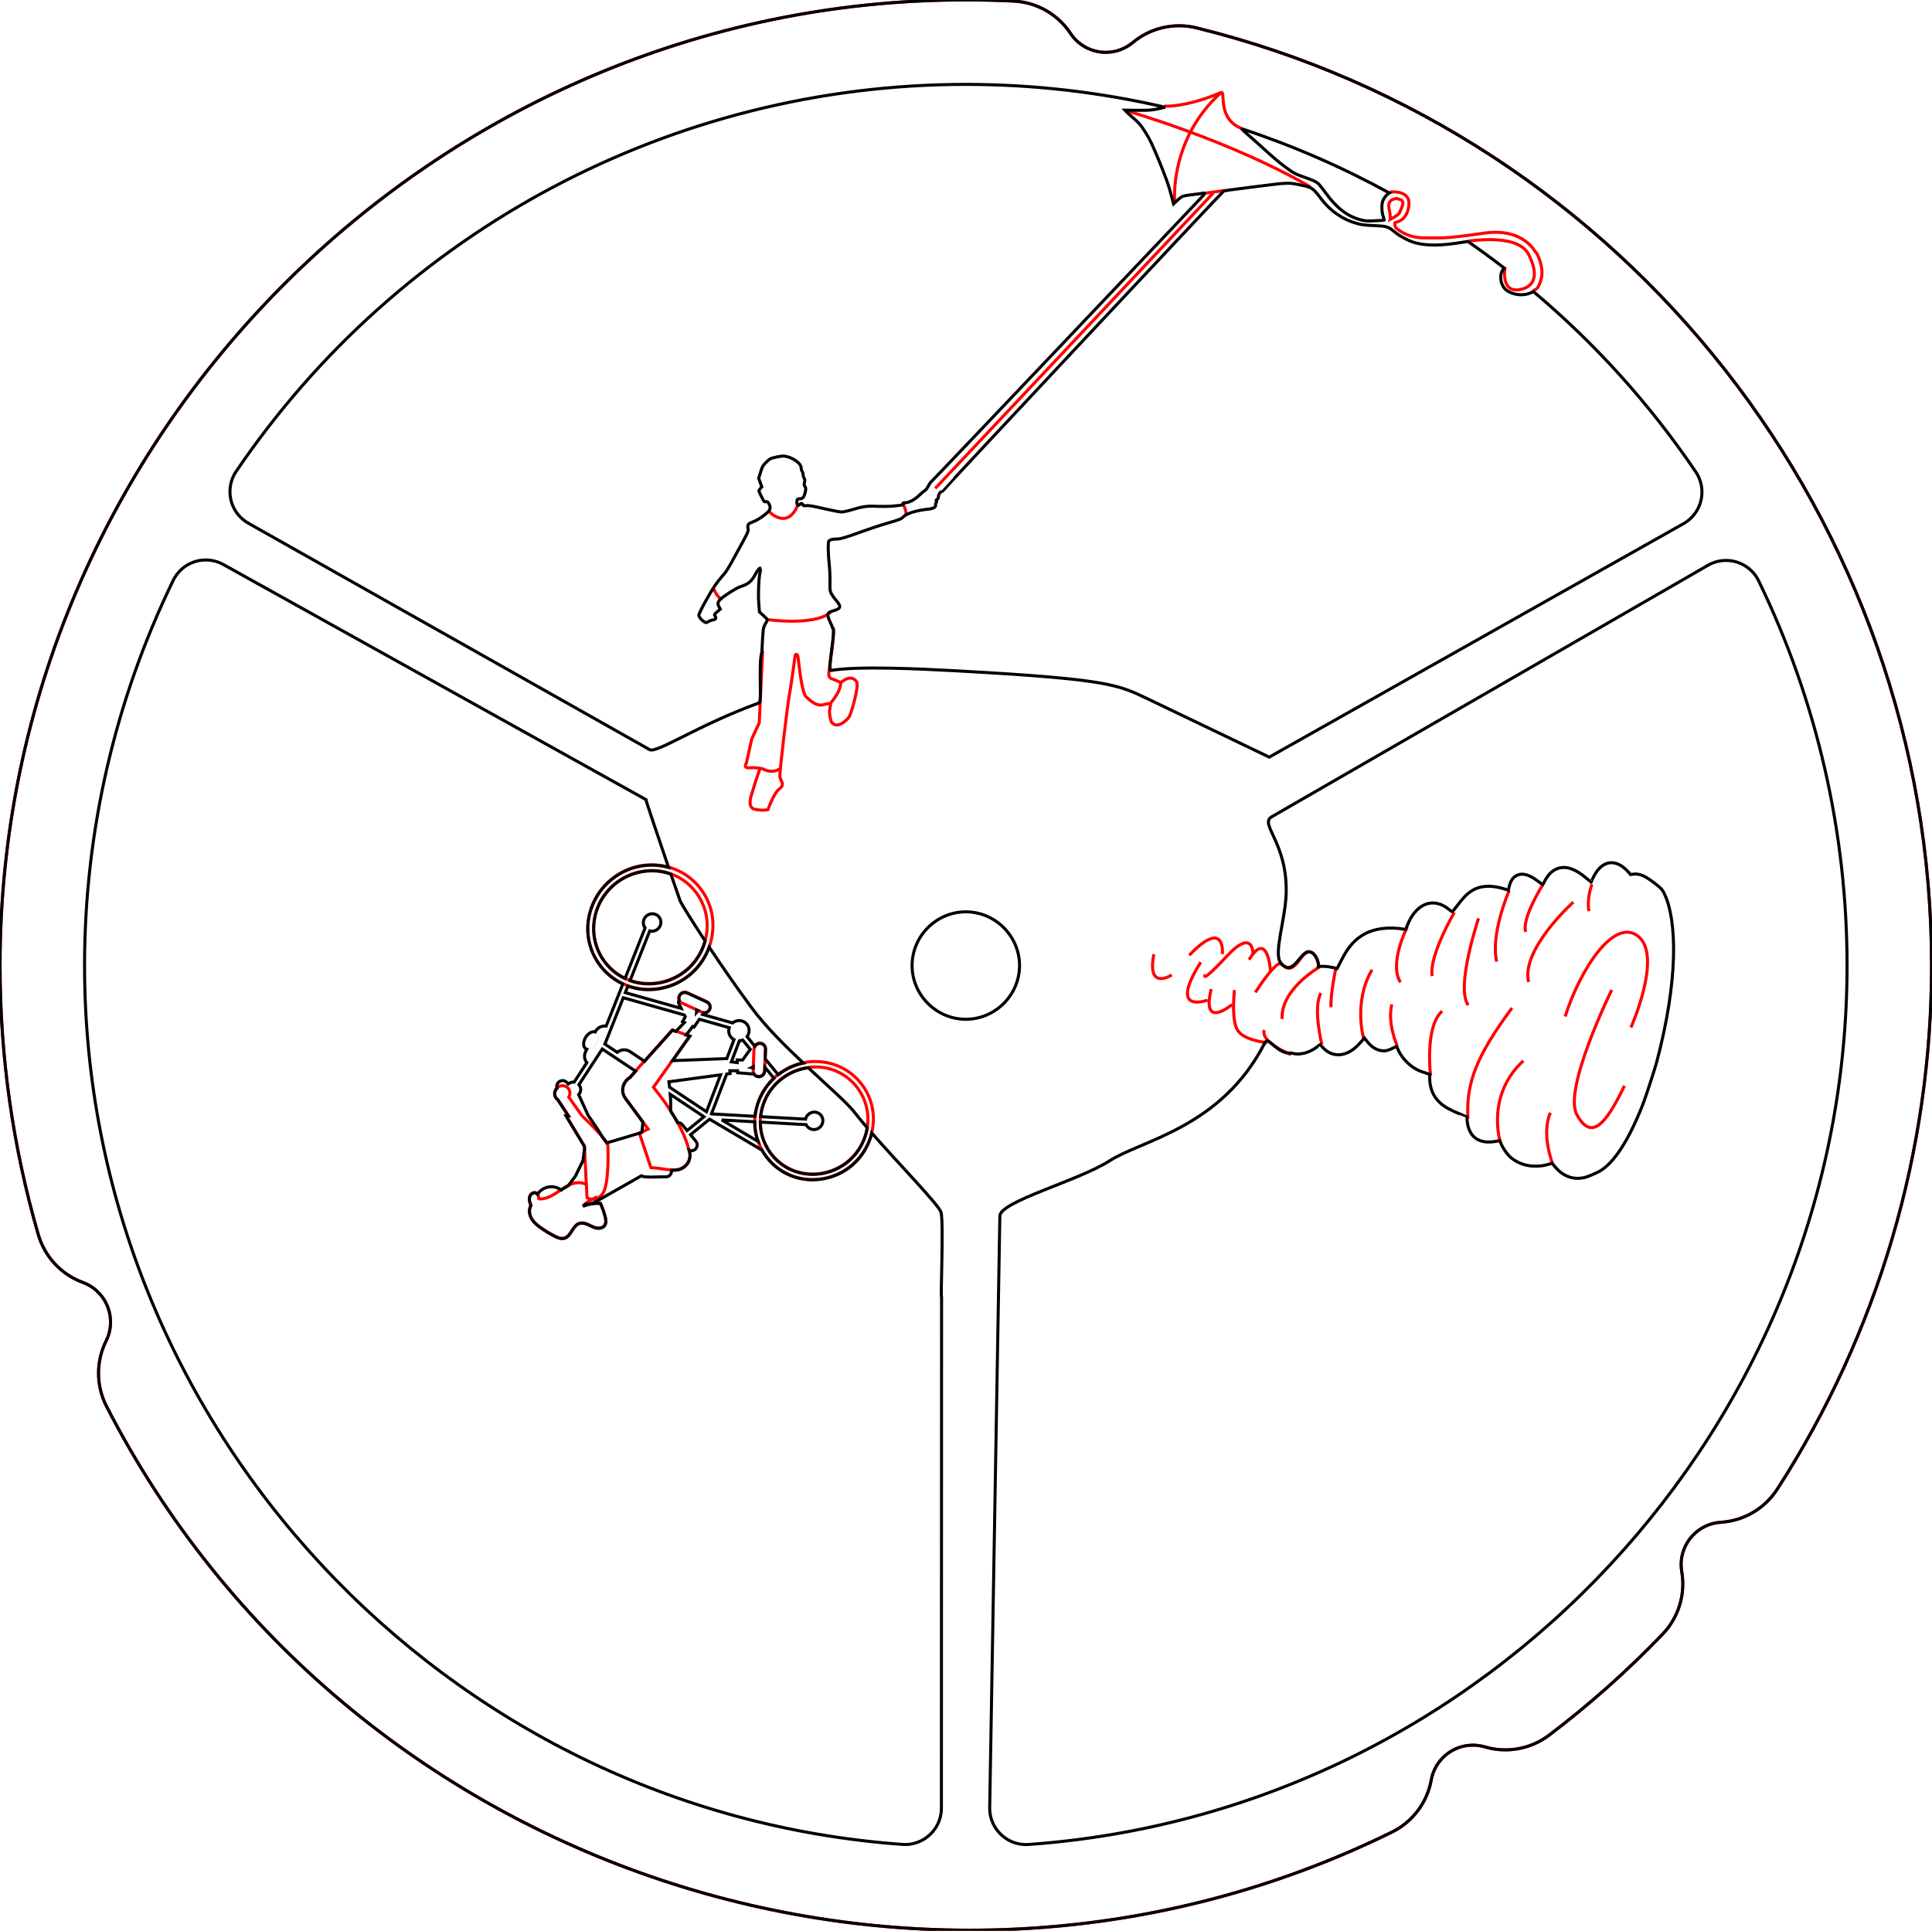 <?xml version="1.0" encoding="UTF-8"?>
<svg xmlns="http://www.w3.org/2000/svg" xmlns:xlink="http://www.w3.org/1999/xlink" width="160.000mm" height="159.913mm" viewBox="106.093 -167.53 160 159.913">
    <path transform="matrix(1.333,0,0,-1.333,120.335,-197.595)" style="stroke:#ff0000;stroke-width:0.05mm;fill:none" d="M88.219,-77.496C88.219,-77.496,87.883,-78.364,88.032,-79.169"/>
    <path transform="matrix(1.333,0,0,-1.333,120.335,-197.595)" style="stroke:#ff0000;stroke-width:0.05mm;fill:none" d="M85.172,-77.516C85.172,-77.516,83.83,-79.638,84.107,-80.455"/>
    <path transform="matrix(1.333,0,0,-1.333,120.335,-197.595)" style="stroke:#ff0000;stroke-width:0.05mm;fill:none" d="M85.797,-94.929C85.797,-94.929,85.036,-93.041,85.638,-91.692"/>
    <path transform="matrix(1.333,0,0,-1.333,120.335,-197.595)" style="stroke:#ff0000;stroke-width:0.05mm;fill:none" d="M82.519,-93.502C82.519,-93.502,81.624,-90.601,83.958,-88.466"/>
    <path transform="matrix(1.333,0,0,-1.333,120.335,-197.595)" style="stroke:#ff0000;stroke-width:0.05mm;fill:none" d="M80.514,-92.065C80.391,-89.883,81.009,-88.212,83.252,-85.185"/>
    <path transform="matrix(1.333,0,0,-1.333,120.335,-197.595)" style="stroke:#ff0000;stroke-width:0.05mm;fill:none" d="M78.194,-89.393C78.194,-89.393,77.816,-86.344,78.914,-85.38"/>
    <path transform="matrix(1.333,0,0,-1.333,120.335,-197.595)" style="stroke:#ff0000;stroke-width:0.05mm;fill:none" d="M83.079,-77.886C83.079,-77.886,81.898,-80.576,82.3,-82.303"/>
    <path transform="matrix(1.333,0,0,-1.333,120.335,-197.595)" style="stroke:#ff0000;stroke-width:0.05mm;fill:none" d="M79.674,-79.243C79.674,-79.243,78.089,-81.929,78.292,-83.201"/>
    <path transform="matrix(1.333,0,0,-1.333,120.335,-197.595)" style="stroke:#ff0000;stroke-width:0.05mm;fill:none" d="M76.115,-87.52C76.115,-87.52,75.492,-86.148,75.785,-84.965"/>
    <path transform="matrix(1.333,0,0,-1.333,120.335,-197.595)" style="stroke:#ff0000;stroke-width:0.05mm;fill:none" d="M76.743,-80.155C76.743,-80.155,75.583,-82.422,76.323,-83.59"/>
    <path transform="matrix(1.333,0,0,-1.333,120.335,-197.595)" style="stroke:#ff0000;stroke-width:0.05mm;fill:none" d="M72.298,-82.77C72.298,-82.77,71.97,-84.289,72.008,-85.141"/>
    <path transform="matrix(1.333,0,0,-1.333,120.335,-197.595)" style="stroke:#ff0000;stroke-width:0.05mm;fill:none" d="M74.04,-87.108C74.04,-87.108,73.376,-84.805,74.557,-82.809"/>
    <path transform="matrix(1.333,0,0,-1.333,120.335,-197.595)" style="stroke:#ff0000;stroke-width:0.05mm;fill:none" d="M71.444,-87.46C71.444,-87.46,70.867,-85.19,71.376,-84.26"/>
    <path transform="matrix(1.333,0,0,-1.333,120.335,-197.595)" style="stroke:#ff0000;stroke-width:0.05mm;fill:none" d="M90.641,-86.397C90.641,-86.397,92.608,-81.992,91.11,-80.747C89.613,-79.503,87.488,-82.777,86.555,-85.713"/>
    <path transform="matrix(1.333,0,0,-1.333,120.335,-197.595)" style="stroke:#ff0000;stroke-width:0.05mm;fill:none" d="M89.448,-84.063C89.448,-84.063,86.415,-90.221,87.28,-91.811C88.145,-93.401,89.025,-92.555,90.236,-90.023"/>
    <path transform="matrix(1.333,0,0,-1.333,120.335,-197.595)" style="stroke:#ff0000;stroke-width:0.05mm;fill:none" d="M87.063,-78.607C87.063,-78.607,83.794,-81.54,84.284,-83.568"/>
    <path transform="matrix(1.333,0,0,-1.333,120.335,-197.595)" style="stroke:#ff0000;stroke-width:0.05mm;fill:none" d="M81.174,-79.617C81.174,-79.617,79.726,-83.918,80.535,-85.013"/>
    <path transform="matrix(1.333,0,0,-1.333,120.335,-197.595)" style="stroke:#ff0000;stroke-width:0.05mm;fill:none" d="M71.276,-82.653C71.276,-82.653,68.86,-84.022,68.973,-85.871"/>
    <path transform="matrix(1.333,0,0,-1.333,120.335,-197.595)" style="stroke:#ff0000;stroke-width:0.05mm;fill:none" d="M69.531,-88.084C69.531,-88.084,67.62,-87.34,67.859,-86.555"/>
    <path transform="matrix(1.333,0,0,-1.333,120.335,-197.595)" style="stroke:#ff0000;stroke-width:0.05mm;fill:none" d="M71.276,-82.638C71.276,-82.638,70.958,-80.918,70.096,-82.147C69.234,-83.376,69.074,-82.198,68.685,-82.487C68.22,-82.831,67.612,-83.754,67.307,-84.216"/>
    <path transform="matrix(1.333,0,0,-1.333,120.335,-197.595)" style="stroke:#ff0000;stroke-width:0.05mm;fill:none" d="M68.035,-87.35C67.537,-87.269,66.539,-87.108,66.2,-86.562C65.861,-86.015,65.955,-84.72,66.003,-84.072"/>
    <path transform="matrix(1.333,0,0,-1.333,120.335,-197.595)" style="stroke:#ff0000;stroke-width:0.05mm;fill:none" d="M68.255,-82.94C68.255,-82.94,68.094,-80.253,66.916,-82.186"/>
    <path transform="matrix(1.333,0,0,-1.333,120.335,-197.595)" style="stroke:#ff0000;stroke-width:0.05mm;fill:none" d="M65.865,-84.971C65.865,-84.971,63.922,-86.6,64.567,-84.007"/>
    <path transform="matrix(1.333,0,0,-1.333,120.335,-197.595)" style="stroke:#ff0000;stroke-width:0.05mm;fill:none" d="M67.162,-81.9C67.162,-81.9,67.24,-80.14,65.541,-81.96C63.842,-83.779,64.191,-83.107,64.191,-83.107"/>
    <path transform="matrix(1.333,0,0,-1.333,120.335,-197.595)" style="stroke:#ff0000;stroke-width:0.05mm;fill:none" d="M64.34,-84.695C64.34,-84.695,61.835,-85.64,63.914,-82.339"/>
    <path transform="matrix(1.333,0,0,-1.333,120.335,-197.595)" style="stroke:#ff0000;stroke-width:0.05mm;fill:none" d="M65.258,-81.831C65.258,-81.831,65.473,-79.55,63.201,-81.908"/>
    <path transform="matrix(1.333,0,0,-1.333,120.335,-197.595)" style="stroke:#ff0000;stroke-width:0.05mm;fill:none" d="M62.114,-83.132C62.114,-83.132,60.547,-84.16,61.002,-81.842"/>
    <path transform="matrix(1.333,0,0,-1.333,120.335,-197.595)" style="stroke:#ff0000;stroke-width:0.05mm;fill:none" d="M36.696,-62.991L36.486,-67.468L36.02,-68.463L35.684,-69.974C35.684,-69.974,35.46,-70.285,35.854,-70.261C36.247,-70.237,36.538,-70.286,36.538,-70.286C36.538,-70.286,36.539,-70.31,36.413,-70.651C36.286,-70.993,36.004,-71.942,36.004,-71.942C36.004,-71.942,35.714,-72.724,36.193,-72.834C36.672,-72.945,37.026,-72.864,37.026,-72.864C37.026,-72.864,37.381,-71.83,37.746,-71.562C38.11,-71.295,37.809,-71.08,37.768,-70.834C37.728,-70.588,38.275,-66.09,38.362,-65.69C38.449,-65.29,38.718,-63.269,38.718,-63.269C38.718,-63.269,38.849,-63.04,38.907,-63.463C38.964,-63.886,39.122,-65.624,39.42,-65.879C39.718,-66.134,40.049,-66.456,40.474,-66.34C40.9,-66.225,40.895,-66.299,40.895,-66.299C40.895,-66.299,40.953,-66.258,40.872,-66.583C40.791,-66.908,40.967,-67.407,40.967,-67.407C40.967,-67.407,41.122,-67.656,41.38,-67.598C41.637,-67.54,41.9,-67.315,42.047,-67.134C42.194,-66.952,42.69,-65.193,42.545,-64.933C42.401,-64.673,42.092,-64.621,41.828,-64.779C41.564,-64.938,41.557,-64.959,41.557,-64.959L40.971,-64.717C40.971,-64.717,40.777,-64.684,40.806,-64.357C40.835,-64.031,41.182,-61.987,41.078,-61.596"/>
    <path transform="matrix(1.333,0,0,-1.333,120.335,-197.595)" style="stroke:#ff0000;stroke-width:0.05mm;fill:none" d="M37.071,-61.061C37.071,-61.061,39.892,-61.453,40.899,-60.614"/>
    <path transform="matrix(1.333,0,0,-1.333,120.335,-197.595)" style="stroke:#ff0000;stroke-width:0.05mm;fill:none" d="M33.666,-59.158C33.666,-59.158,33.908,-59.788,34.2,-59.754"/>
    <path transform="matrix(1.333,0,0,-1.333,120.335,-197.595)" style="stroke:#ff0000;stroke-width:0.05mm;fill:none" d="M45.434,-53.896C45.434,-53.896,45.683,-54.357,45.58,-54.582"/>
    <path transform="matrix(1.333,0,0,-1.333,120.335,-197.595)" style="stroke:#ff0000;stroke-width:0.05mm;fill:none" d="M37.102,-54.344C37.102,-54.344,38.197,-55.51,38.866,-53.975"/>
    <path transform="matrix(1.333,0,0,-1.333,120.335,-197.595)" style="stroke:#ff0000;stroke-width:0.05mm;fill:none" d="M59.209,-29.408C59.209,-29.408,65.757,-31.273,70.738,-34.177"/>
    <path transform="matrix(1.333,0,0,-1.333,120.335,-197.595)" style="stroke:#ff0000;stroke-width:0.05mm;fill:none" d="M62.294,-35.04C62.294,-35.04,61.961,-31.198,65.18,-28.303"/>
    <path transform="matrix(1.333,0,0,-1.333,120.335,-197.595)" style="stroke:#ff0000;stroke-width:0.05mm;fill:none" d="M61.64,-29.146C61.64,-29.146,62.863,-29.273,65.18,-28.303C65.482,-28.177,64.902,-29.945,66.466,-30.539"/>
    <path transform="matrix(1.333,0,0,-1.333,120.335,-197.595)" style="stroke:#ff0000;stroke-width:0.05mm;fill:none" d="M75.669,-34.486C75.669,-34.486,76.983,-34.311,76.842,-35.349C76.7,-36.388,75.97,-36.329,75.96,-36.413C75.951,-36.498,76.027,-36.699,76.027,-36.699C76.027,-36.699,76.655,-37.331,77.757,-37.331C78.859,-37.331,78.936,-37.416,81.491,-37.044C84.048,-36.672,84.709,-38.283,84.735,-38.238C84.762,-38.193,85.289,-39.149,85.053,-39.937C84.816,-40.725,84.682,-40.436,84.569,-40.673"/>
    <path transform="matrix(1.333,0,0,-1.333,120.335,-197.595)" style="stroke:#ff0000;stroke-width:0.05mm;fill:none" d="M82.821,-39.154C82.821,-39.154,82.507,-40.851,83.825,-40.529C85.142,-40.206,84.522,-38.831,84.294,-38.381C84.067,-37.932,83.374,-37.189,80.566,-37.53"/>
    <path transform="matrix(1.333,0,0,-1.333,120.335,-197.595)" style="stroke:#ff0000;stroke-width:0.05mm;fill:none" d="M47.418,-52.902L64.691,-34.548"/>
    <path transform="matrix(1.333,0,0,-1.333,120.335,-197.595)" style="stroke:#ff0000;stroke-width:0.05mm;fill:none" d="M64.189,-34.557L64.538,-34.508L65.44,-34.386"/>
    <path transform="matrix(1.333,0,0,-1.333,120.335,-197.595)" style="stroke:#ff0000;stroke-width:0.05mm;fill:none" d="M40.87,-66.294C40.87,-66.294,41.592,-65.531,41.542,-64.924"/>
    <path transform="matrix(1.333,0,0,-1.333,120.335,-197.595)" style="stroke:#ff0000;stroke-width:0.05mm;fill:none" d="M36.619,-70.278C36.619,-70.278,37.227,-70.704,37.794,-70.306"/>
    <path transform="matrix(1.333,0,0,-1.333,120.335,-197.595)" style="stroke:#ff0000;stroke-width:0.05mm;fill:none" d="M75.95,-34.916C75.95,-34.916,75.496,-34.966,75.612,-35.508C75.728,-36.05,75.686,-36.184,75.686,-36.184C75.686,-36.184,76.216,-35.922,76.264,-35.768C76.312,-35.614,76.655,-35.074,76.335,-34.967C76.016,-34.859,76.116,-34.884,75.95,-34.916z"/>
    <path transform="matrix(1.333,0,0,-1.333,120.335,-197.595)" style="stroke:#ff0000;stroke-width:0.05mm;fill:none" d="M75.792,-136.392C77.074,-135.762,77.983,-134.556,78.235,-133.15C78.459,-131.904,79.554,-130.99,80.819,-130.99C81.071,-130.99,81.322,-131.025,81.563,-131.097C82.934,-131.502,84.419,-131.232,85.557,-130.369C88.07,-128.464,90.428,-126.365,92.611,-124.091C93.6,-123.059,94.042,-121.617,93.798,-120.208C93.773,-120.06,93.76,-119.911,93.76,-119.761C93.76,-118.382,94.847,-117.225,96.223,-117.141C97.65,-117.053,98.952,-116.291,99.727,-115.09C105.988,-105.392,109.319,-94.091,109.319,-82.549C109.319,-55.023,90.378,-30.859,63.649,-24.285C62.261,-23.944,60.791,-24.283,59.693,-25.198C59.222,-25.591,58.627,-25.807,58.013,-25.807C57.133,-25.807,56.31,-25.365,55.824,-24.631C55.035,-23.44,53.723,-22.694,52.296,-22.622C51.304,-22.573,50.312,-22.549,49.319,-22.549C16.404,-22.549,-10.681,-49.633,-10.681,-82.549C-10.681,-88.206,-9.881,-93.835,-8.304,-99.269C-7.906,-100.642,-6.877,-101.746,-5.535,-102.239C-4.505,-102.618,-3.816,-103.605,-3.816,-104.703C-3.816,-105.109,-3.911,-105.509,-4.092,-105.873C-4.729,-107.152,-4.72,-108.661,-4.067,-109.933C10.779,-138.877,46.6,-150.745,75.792,-136.392z"/>
    <path transform="matrix(1.333,0,0,-1.333,120.335,-197.595)" style="stroke:#ff0000;stroke-width:0.05mm;fill:none" d="M36.874,-87.729L36.822,-89.086C36.811,-89.361,36.507,-89.527,36.274,-89.387C36.165,-89.321,36.102,-89.203,36.107,-89.076L36.158,-87.719C36.169,-87.444,36.473,-87.277,36.707,-87.418C36.815,-87.483,36.879,-87.602,36.874,-87.729z"/>
    <path transform="matrix(1.333,0,0,-1.333,120.335,-197.595)" style="stroke:#ff0000;stroke-width:0.05mm;fill:none" d="M32.004,-84.232L33.231,-84.795C33.479,-84.909,33.504,-85.25,33.276,-85.409C33.171,-85.483,33.035,-85.496,32.919,-85.443L31.692,-84.88C31.444,-84.767,31.419,-84.425,31.647,-84.266C31.753,-84.192,31.889,-84.179,32.004,-84.232z"/>
    <path transform="matrix(1.333,0,0,-1.333,120.335,-197.595)" style="stroke:#ff0000;stroke-width:0.05mm;fill:none" d="M32.757,-77.671C34.624,-79.953,33.261,-83.45,30.303,-83.965C27.346,-84.48,25.012,-81.627,26.102,-78.83C26.35,-78.192,26.762,-77.627,27.295,-77.191C28.972,-75.821,31.416,-76.036,32.757,-77.671z"/>
    <path transform="matrix(1.333,0,0,-1.333,120.335,-197.595)" style="stroke:#ff0000;stroke-width:0.05mm;fill:none" d="M26.966,-82.409C28.66,-84.48,32.015,-83.896,33.004,-81.358C33.994,-78.82,31.876,-76.231,29.192,-76.698C28.58,-76.805,28.003,-77.069,27.519,-77.465C26,-78.711,25.752,-80.923,26.966,-82.409z"/>
    <path transform="matrix(1.333,0,0,-1.333,120.335,-197.595)" style="stroke:#ff0000;stroke-width:0.05mm;fill:none" d="M42.768,-89.821C44.537,-91.984,43.246,-95.297,40.443,-95.785C37.641,-96.273,35.429,-93.57,36.462,-90.919C36.698,-90.315,37.088,-89.779,37.592,-89.366C39.182,-88.068,41.497,-88.272,42.768,-89.821z"/>
    <path transform="matrix(1.333,0,0,-1.333,120.335,-197.595)" style="stroke:#ff0000;stroke-width:0.05mm;fill:none" d="M37.281,-94.311C38.886,-96.273,42.065,-95.72,43.002,-93.315C43.94,-90.91,41.933,-88.457,39.39,-88.9C38.81,-89.001,38.263,-89.251,37.805,-89.626C36.366,-90.807,36.131,-92.903,37.281,-94.311z"/>
    <path transform="matrix(1.333,0,0,-1.333,120.335,-197.595)" style="stroke:#ff0000;stroke-width:0.05mm;fill:none" d="M31.085,-86.548L32.166,-86.923L29.913,-90.111C30.97,-91.427,31.809,-92.757,32.154,-94.121C32.273,-94.582,31.985,-95.065,31.511,-95.201C31.489,-95.208,31.466,-95.213,31.444,-95.218C30.923,-95.324,30.405,-95.126,29.757,-95.105L29.036,-92.96L29.584,-92.708L28.163,-90.777C27.877,-90.389,27.975,-89.833,28.382,-89.535C28.404,-89.52,28.426,-89.505,28.449,-89.491L31.085,-86.548z"/>
    <path transform="matrix(1.333,0,0,-1.333,120.335,-197.595)" style="stroke:#ff0000;stroke-width:0.05mm;fill:none" d="M22.613,-96.666C22.767,-96.735,22.79,-96.935,22.788,-97.106L22.79,-97.044C23.114,-97.074,23.436,-96.945,23.719,-96.777C24.001,-96.609,24.26,-96.401,24.549,-96.246C24.839,-96.09,25.175,-95.989,25.491,-96.06C25.581,-96.08,25.665,-96.113,25.744,-96.156L25.786,-96.976C25.786,-96.976,25.914,-97.059,26.097,-97.072C25.892,-97.185,25.702,-97.324,25.532,-97.487C25.878,-97.346,26.249,-97.286,26.618,-97.313C26.737,-97.579,26.834,-97.854,26.908,-98.136C26.956,-98.318,26.989,-98.53,26.877,-98.686C26.765,-98.841,26.546,-98.88,26.361,-98.842C26.177,-98.804,26.014,-98.704,25.843,-98.628C25.671,-98.553,25.474,-98.501,25.294,-98.564C24.88,-98.708,24.802,-99.348,24.382,-99.474C24.176,-99.536,23.96,-99.446,23.771,-99.349C23.482,-99.202,23.205,-99.034,22.94,-98.849C22.707,-98.686,22.48,-98.504,22.338,-98.258C22.196,-98.013,22.154,-97.692,22.298,-97.441C22.235,-97.275,22.171,-97.097,22.213,-96.921C22.255,-96.746,22.451,-96.594,22.613,-96.666z"/>
    <path transform="matrix(1.333,0,0,-1.333,120.335,-197.595)" style="stroke:#ff0000;stroke-width:0.05mm;fill:none" d="M25.744,-96.156L25.622,-93.766L24.484,-91.877L24.627,-91.872L23.971,-90.876C23.674,-90.671,23.719,-90.217,24.052,-90.06C24.171,-90.004,24.306,-89.998,24.426,-90.044C24.699,-90.146,24.807,-90.471,24.652,-90.723L25.472,-91.88C25.712,-92.108,27.082,-93.426,27.085,-93.742C27.088,-94.087,27.172,-96.226,26.728,-96.764C26.509,-97.03,26.276,-97.085,26.097,-97.072C26.202,-97.014,26.311,-96.963,26.423,-96.92C26.42,-96.915,26.417,-96.91,26.415,-96.905"/>
    <ellipse transform="matrix(-0.039,-0.022,0.023,-0.039,155.038,-81.343)" style="stroke:#ff0000;stroke-width:0.05mm;fill:none" rx="11.5" ry="17.5" cx="0" cy="0"/>
    <path transform="matrix(1.333,0,0,-1.333,120.272,-197.587)" style="stroke:#000000;stroke-width:0.05mm;fill:none" d="M46.029,-82.542C46.029,-80.711,47.535,-79.205,49.366,-79.205C51.197,-79.205,52.704,-80.711,52.704,-82.542C52.704,-84.373,51.197,-85.88,49.366,-85.88C47.535,-85.88,46.029,-84.373,46.029,-82.542z"/>
    <path transform="matrix(1.333,0,0,-1.333,120.272,-197.587)" style="stroke:#000000;stroke-width:0.05mm;fill:none" d="M75.839,-136.386C77.122,-135.755,78.03,-134.55,78.283,-133.144C78.507,-131.898,79.601,-130.983,80.866,-130.983C81.118,-130.983,81.369,-131.019,81.611,-131.09C82.981,-131.496,84.466,-131.225,85.605,-130.362C88.117,-128.458,90.476,-126.359,92.658,-124.084C93.648,-123.053,94.089,-121.61,93.846,-120.202C93.82,-120.054,93.807,-119.904,93.807,-119.755C93.807,-118.375,94.894,-117.219,96.271,-117.134C97.697,-117.047,99,-116.284,99.775,-115.084C106.035,-105.386,109.366,-94.085,109.366,-82.542C109.366,-55.017,90.425,-30.853,63.697,-24.279C62.309,-23.938,60.838,-24.276,59.741,-25.191C59.269,-25.585,58.674,-25.8,58.06,-25.8C57.18,-25.8,56.357,-25.359,55.872,-24.625C55.082,-23.434,53.771,-22.687,52.344,-22.616C51.352,-22.567,50.359,-22.542,49.366,-22.542C16.451,-22.542,-10.634,-49.627,-10.634,-82.542C-10.634,-88.2,-9.834,-93.829,-8.257,-99.263C-7.859,-100.636,-6.829,-101.74,-5.488,-102.232C-4.458,-102.611,-3.769,-103.598,-3.769,-104.697C-3.769,-105.103,-3.863,-105.503,-4.044,-105.866C-4.681,-107.146,-4.672,-108.655,-4.02,-109.927C10.827,-138.871,46.647,-150.738,75.839,-136.386z"/>
    <path transform="matrix(1.333,0,0,-1.333,120.272,-197.587)" style="stroke:#000000;stroke-width:0.05mm;fill:none" d="M47.829,-97.88C47.997,-98.572,47.787,-103.248,47.86,-103.132L47.85,-134.908C47.85,-136.141,46.834,-137.157,45.6,-137.157C45.547,-137.157,45.493,-137.155,45.439,-137.152C16.957,-135.104,-5.384,-111.099,-5.384,-82.542C-5.384,-74.251,-3.5,-66.066,0.125,-58.609C0.5,-57.836,1.288,-57.342,2.148,-57.342C2.543,-57.342,2.932,-57.447,3.274,-57.644L29.491,-72.23C29.486,-72.282,30.278,-74.628,30.899,-76.446C29.717,-76.118,28.384,-76.358,27.346,-77.206C26.813,-77.642,26.401,-78.208,26.153,-78.846C25.371,-80.852,26.351,-82.888,28.06,-83.688L27.024,-86.301C26.751,-86.267,26.471,-86.408,26.338,-86.667C26.153,-86.608,25.898,-86.75,25.743,-87.011C25.572,-87.296,25.585,-87.614,25.77,-87.721C25.785,-87.729,25.801,-87.736,25.816,-87.741L25.747,-87.884C25.632,-88.122,25.669,-88.391,25.821,-88.58L25.03,-89.788C24.971,-89.781,24.91,-89.785,24.851,-89.801C24.776,-89.821,24.712,-89.856,24.659,-89.901L24.59,-89.817C24.51,-89.719,24.382,-89.673,24.256,-89.695C24.027,-89.734,23.902,-89.969,23.97,-90.167C23.764,-90.367,23.77,-90.718,24.021,-90.891L24.678,-91.888L24.535,-91.892L25.673,-93.782L25.68,-93.925L25.581,-94.663L25.11,-95.631L24.68,-96.202C24.665,-96.213,24.652,-96.226,24.641,-96.24C24.627,-96.247,24.614,-96.254,24.6,-96.262C24.471,-96.331,24.348,-96.41,24.227,-96.492C23.811,-96.169,23.202,-96.23,22.844,-96.639C22.811,-96.676,22.782,-96.714,22.755,-96.754C22.732,-96.724,22.702,-96.699,22.664,-96.682C22.501,-96.61,22.306,-96.762,22.264,-96.937C22.222,-97.112,22.286,-97.291,22.349,-97.457C22.205,-97.708,22.247,-98.029,22.389,-98.274C22.53,-98.519,22.758,-98.702,22.991,-98.865C23.255,-99.05,23.533,-99.217,23.821,-99.365C24.011,-99.462,24.227,-99.552,24.433,-99.49C24.853,-99.364,24.931,-98.723,25.345,-98.579C25.525,-98.517,25.722,-98.568,25.893,-98.644C26.065,-98.72,26.228,-98.819,26.412,-98.858C26.596,-98.896,26.816,-98.857,26.928,-98.702C27.04,-98.546,27.007,-98.334,26.959,-98.151C26.885,-97.869,26.788,-97.594,26.669,-97.329C26.3,-97.302,25.928,-97.362,25.583,-97.503C25.628,-97.46,25.674,-97.418,25.721,-97.379C25.944,-97.39,26.169,-97.336,26.369,-97.221L29.209,-95.607C29.391,-95.748,30.473,-95.653,30.624,-95.67C30.938,-95.705,31.077,-95.535,31.092,-95.263C31.227,-95.268,31.361,-95.261,31.495,-95.234C31.517,-95.229,31.54,-95.224,31.562,-95.217C32.035,-95.081,32.324,-94.597,32.205,-94.136C32.195,-94.099,32.186,-94.061,32.175,-94.024C32.237,-94.05,32.306,-94.058,32.375,-94.046C32.647,-93.998,32.773,-93.677,32.601,-93.466L32.264,-93.055L33.438,-92.095L33.46,-92.096L36.705,-94.014C37.405,-95.273,38.848,-96.087,40.494,-95.801C42.091,-95.522,43.197,-94.327,43.526,-92.95C45.266,-94.936,47.727,-97.456,47.829,-97.88z"/>
    <path transform="matrix(1.333,0,0,-1.333,120.272,-197.587)" style="stroke:#000000;stroke-width:0.05mm;fill:none" d="M31.619,-78.525C31.668,-78.656,32.27,-79.645,33.173,-81.019C33.141,-81.137,33.101,-81.255,33.055,-81.374C32.309,-83.288,30.216,-84.091,28.506,-83.481L29.729,-80.392C29.893,-80.434,30.075,-80.399,30.218,-80.283C30.453,-80.09,30.491,-79.748,30.303,-79.518C30.115,-79.288,29.772,-79.258,29.537,-79.45C29.305,-79.639,29.264,-79.973,29.441,-80.203L28.193,-83.351C27.757,-83.144,27.354,-82.837,27.016,-82.425C25.803,-80.939,26.051,-78.727,27.57,-77.481C28.054,-77.085,28.63,-76.821,29.242,-76.714C29.886,-76.602,30.498,-76.666,31.042,-76.863C31.336,-77.722,31.569,-78.393,31.619,-78.525z"/>
    <path transform="matrix(1.333,0,0,-1.333,120.272,-197.587)" style="stroke:#000000;stroke-width:0.05mm;fill:none" d="M36.075,-85.185C36.908,-86.311,38.118,-87.518,39.272,-88.604C38.721,-88.718,38.186,-88.957,37.712,-89.327L36.902,-88.337L36.925,-87.745C36.93,-87.618,36.866,-87.499,36.758,-87.433C36.581,-87.327,36.363,-87.397,36.263,-87.557L35.775,-86.959C35.945,-86.731,35.949,-86.412,35.764,-86.186C35.546,-85.92,35.149,-85.885,34.876,-86.107L33.017,-85.582L33.08,-85.489C33.165,-85.498,33.254,-85.476,33.327,-85.425C33.555,-85.266,33.53,-84.924,33.282,-84.811L32.055,-84.248C31.94,-84.195,31.804,-84.208,31.698,-84.282C31.555,-84.381,31.512,-84.552,31.559,-84.694C31.516,-84.754,31.503,-84.836,31.54,-84.911L31.682,-85.204L28.211,-84.224L28.372,-83.817C28.971,-84.034,29.645,-84.104,30.354,-83.98C31.872,-83.716,32.969,-82.667,33.426,-81.4C34.177,-82.529,35.1,-83.867,36.075,-85.185z"/>
    <path transform="matrix(1.333,0,0,-1.333,120.272,-197.587)" style="stroke:#000000;stroke-width:0.05mm;fill:none" d="M42.448,-91.657C42.671,-91.947,42.944,-92.276,43.246,-92.627C43.208,-92.86,43.145,-93.096,43.053,-93.33C42.116,-95.736,38.937,-96.289,37.332,-94.327C37.192,-94.156,37.074,-93.976,36.975,-93.788L36.981,-93.779L36.965,-93.769C36.721,-93.299,36.602,-92.785,36.602,-92.27L39.446,-92.428C39.464,-92.467,39.487,-92.505,39.516,-92.54C39.704,-92.77,40.047,-92.8,40.282,-92.607C40.518,-92.414,40.556,-92.072,40.368,-91.842C40.18,-91.613,39.837,-91.582,39.601,-91.775C39.5,-91.858,39.435,-91.968,39.409,-92.086L36.619,-91.931C36.707,-91.072,37.127,-90.24,37.856,-89.642C38.314,-89.267,38.861,-89.016,39.441,-88.916C39.487,-88.907,39.534,-88.9,39.581,-88.894C40.861,-90.088,42.022,-91.105,42.448,-91.657z"/>
    <path transform="matrix(1.333,0,0,-1.333,120.272,-197.587)" style="stroke:#000000;stroke-width:0.05mm;fill:none" d="M35.186,-89.079L35.19,-89.203L36.208,-89.287C36.236,-89.333,36.276,-89.373,36.324,-89.402C36.557,-89.543,36.862,-89.376,36.873,-89.102L36.882,-88.856L37.451,-89.551C37.039,-89.937,36.717,-90.41,36.513,-90.935C36.386,-91.262,36.308,-91.59,36.274,-91.912L33.569,-91.761L33.563,-91.758L34.512,-89.28L34.722,-89.252L34.71,-89.079L35.186,-89.079z"/>
    <path transform="matrix(1.333,0,0,-1.333,120.272,-197.587)" style="stroke:#000000;stroke-width:0.05mm;fill:none" d="M34.13,-89.332L33.252,-91.627L30.963,-90.102C30.95,-89.99,30.935,-89.878,30.918,-89.764L34.13,-89.332z"/>
    <path transform="matrix(1.333,0,0,-1.333,120.272,-197.587)" style="stroke:#000000;stroke-width:0.05mm;fill:none" d="M29.228,-92.911C29.224,-92.912,29.219,-92.913,29.215,-92.915C29.215,-92.915,27.82,-93.347,27.054,-93.56C27,-93.473,26.922,-93.37,26.829,-93.257C26.504,-92.701,26.026,-92.026,25.905,-91.857L25.507,-90.985C25.498,-90.951,25.483,-90.917,25.462,-90.886L25.316,-90.566C25.48,-90.383,25.477,-90.117,25.329,-89.946L26.78,-87.729L28.855,-89.11L28.5,-89.507C28.477,-89.52,28.455,-89.535,28.433,-89.551C28.026,-89.849,27.928,-90.405,28.213,-90.793L29.305,-92.276L29.244,-92.904L29.228,-92.911z"/>
    <path transform="matrix(1.333,0,0,-1.333,120.272,-197.587)" style="stroke:#000000;stroke-width:0.05mm;fill:none" d="M31.456,-92.299C31.325,-92.061,31.182,-91.824,31.029,-91.587C31.039,-91.248,31.032,-90.901,31.005,-90.543L33.099,-91.938L32.051,-92.795L31.749,-92.426C31.678,-92.339,31.569,-92.292,31.456,-92.299z"/>
    <path transform="matrix(1.333,0,0,-1.333,120.272,-197.587)" style="stroke:#000000;stroke-width:0.05mm;fill:none" d="M28.085,-84.543L31.882,-85.616L31.937,-85.729L31.767,-86.028L31.887,-86.084L31.346,-86.636L31.135,-86.563L29.407,-88.494L28.508,-87.89C28.26,-87.723,27.935,-87.75,27.71,-87.935L26.943,-87.424L28.085,-84.543z"/>
    <path transform="matrix(1.333,0,0,-1.333,120.272,-197.587)" style="stroke:#000000;stroke-width:0.05mm;fill:none" d="M31.148,-88.451L32.217,-86.939L31.991,-86.86L32.402,-86.327L32.483,-86.365L32.814,-85.879L34.67,-86.404C34.605,-86.601,34.637,-86.825,34.776,-86.995C34.83,-87.06,34.894,-87.112,34.965,-87.149L34.516,-88.323L31.148,-88.451z"/>
    <path transform="matrix(1.333,0,0,-1.333,120.272,-197.587)" style="stroke:#000000;stroke-width:0.05mm;fill:none" d="M34.799,-88.528L35.301,-87.218C35.369,-87.214,35.437,-87.198,35.503,-87.17L35.975,-87.748L35.502,-88.408L35.16,-88.409L35.166,-88.572L34.799,-88.528z"/>
    <path transform="matrix(1.333,0,0,-1.333,120.272,-197.587)" style="stroke:#000000;stroke-width:0.05mm;fill:none" d="M36.167,-88.834L36.165,-88.901L36.066,-88.882L36.167,-88.834z"/>
    <path transform="matrix(1.333,0,0,-1.333,120.272,-197.587)" style="stroke:#000000;stroke-width:0.05mm;fill:none" d="M34.204,-92.137L36.254,-92.251C36.25,-92.675,36.322,-93.086,36.458,-93.47L34.204,-92.137z"/>
    <path transform="matrix(1.333,0,0,-1.333,120.272,-197.587)" style="stroke:#000000;stroke-width:0.05mm;fill:none" d="M32.646,-85.31L32.725,-85.347L32.636,-85.452L32.646,-85.31z"/>
    <path transform="matrix(1.333,0,0,-1.333,120.272,-197.587)" style="stroke:#000000;stroke-width:0.05mm;fill:none" d="M41.096,-61.567C41.324,-61.52,40.749,-64.247,40.986,-64.207C42.666,-63.919,46.536,-64.108,48.716,-64.227C58.261,-64.75,58.82,-65.088,60.703,-65.989C67.065,-69.036,68.218,-69.592,68.218,-69.592L93.975,-55.074C94.671,-54.673,95.101,-53.928,95.101,-53.125C95.101,-52.676,94.966,-52.236,94.714,-51.864C91.851,-47.632,88.446,-43.876,84.625,-40.661C84.14,-40.961,83.409,-40.924,82.938,-40.565C82.635,-40.332,82.504,-39.782,82.672,-39.417C82.699,-39.357,82.755,-39.279,82.818,-39.205C82.077,-38.634,81.323,-38.082,80.555,-37.55C80.426,-37.569,80.291,-37.591,80.151,-37.613C78.917,-37.814,78.076,-37.827,77.35,-37.65C76.965,-37.56,76.391,-37.265,76.059,-36.999C75.588,-36.613,75.543,-36.601,74.722,-36.564C74.132,-36.539,73.943,-36.515,73.652,-36.429C73.173,-36.289,72.898,-36.162,72.492,-35.896C72.066,-35.617,71.713,-35.273,71.32,-34.744C70.955,-34.26,70.84,-34.186,70.27,-34.067C69.364,-33.879,69.54,-33.87,67.203,-34.166C65.498,-34.383,65.432,-34.386,65.367,-34.443C65.08,-34.693,47.929,-53.008,47.929,-53.057C47.929,-53.094,47.853,-53.049,47.746,-53.184C47.701,-53.242,47.664,-53.344,47.664,-53.414C47.664,-53.496,47.635,-53.553,47.578,-53.582C47.516,-53.619,47.504,-53.644,47.537,-53.68C47.57,-53.721,47.566,-53.75,47.525,-53.783C47.492,-53.808,47.475,-53.865,47.488,-53.906C47.525,-54.041,47.369,-54.144,47.086,-54.177C46.291,-54.259,45.676,-54.451,45.471,-54.673C45.36,-54.791,45.253,-54.837,44.556,-55.038C44.126,-55.161,43.425,-55.39,42.999,-55.546C41.867,-55.96,41.584,-56.042,41.305,-56.042C41.063,-56.042,40.912,-56.091,40.85,-56.181C40.797,-56.255,40.813,-56.997,40.879,-57.592C40.912,-57.899,40.936,-58.404,40.928,-58.707C40.92,-59.223,40.928,-59.273,41.018,-59.445C41.072,-59.547,41.19,-59.711,41.277,-59.814C41.658,-60.244,41.625,-60.367,41.096,-60.511C40.99,-60.54,40.871,-60.597,40.834,-60.638C40.748,-60.732,40.785,-60.884,41.002,-61.339C41.038,-61.414,41.071,-61.495,41.096,-61.567z"/>
    <path transform="matrix(1.333,0,0,-1.333,120.272,-197.587)" style="stroke:#000000;stroke-width:0.05mm;fill:none" d="M36.696,-63.063C36.733,-62.295,36.763,-61.808,36.783,-61.659C36.795,-61.556,36.861,-61.388,36.927,-61.286C36.992,-61.183,37.045,-61.081,37.045,-61.06C37.045,-61.04,36.935,-60.921,36.795,-60.798L36.545,-60.572L36.504,-60.06C36.459,-59.474,36.496,-58.522,36.578,-58.133C36.607,-57.989,36.627,-57.862,36.619,-57.858C36.57,-57.809,36.451,-57.936,36.328,-58.17C36.062,-58.674,35.873,-58.838,35.336,-59.01C35.102,-59.088,34.352,-59.564,34.118,-59.785C33.95,-59.945,33.93,-60.08,34.045,-60.273L34.114,-60.396L33.918,-60.564C33.729,-60.732,33.725,-60.74,33.79,-60.831C33.88,-60.962,33.839,-61.036,33.655,-61.068C33.569,-61.081,33.438,-61.13,33.364,-61.175C33.233,-61.257,33.233,-61.257,33.089,-61.167C32.929,-61.068,32.782,-60.88,32.782,-60.773C32.782,-60.634,33.425,-59.453,33.823,-58.871C33.889,-58.768,34.061,-58.555,34.2,-58.391C34.516,-58.031,34.536,-57.998,35.147,-56.882C35.881,-55.542,35.865,-55.575,35.832,-55.361C35.799,-55.128,35.832,-55.091,36.193,-54.952C36.48,-54.845,37.009,-54.464,37.144,-54.275C37.234,-54.148,37.226,-54,37.127,-53.836C37.058,-53.721,37.025,-53.701,36.943,-53.721C36.849,-53.746,36.828,-53.718,36.677,-53.418C36.586,-53.238,36.513,-53.07,36.513,-53.041C36.513,-53.016,36.554,-52.951,36.603,-52.898L36.693,-52.803L36.595,-52.533L36.5,-52.266L36.615,-51.889C36.709,-51.569,36.759,-51.479,36.918,-51.315C37.021,-51.204,37.152,-51.094,37.209,-51.061C37.378,-50.975,37.943,-50.864,38.103,-50.889C38.595,-50.958,39.136,-51.335,39.136,-51.618C39.136,-51.696,39.165,-51.795,39.198,-51.836C39.231,-51.881,39.259,-51.975,39.259,-52.045C39.259,-52.114,39.288,-52.209,39.321,-52.258C39.37,-52.328,39.374,-52.385,39.345,-52.525C39.313,-52.66,39.317,-52.713,39.366,-52.766C39.44,-52.848,39.44,-52.979,39.362,-53.246C39.292,-53.471,39.214,-53.541,39.022,-53.541C38.923,-53.541,38.895,-53.562,38.882,-53.644C38.833,-53.886,38.936,-54.033,39.054,-53.89C39.124,-53.804,39.206,-53.812,39.239,-53.906C39.259,-53.976,39.288,-53.984,39.456,-53.963C39.604,-53.947,39.87,-53.992,40.551,-54.152C41.051,-54.267,41.543,-54.361,41.645,-54.361C41.748,-54.361,42.035,-54.3,42.285,-54.222C42.953,-54.017,43.253,-53.976,43.872,-54.009C44.167,-54.021,44.61,-54.017,44.856,-53.992C45.442,-53.935,45.495,-53.922,45.467,-53.848C45.446,-53.8,45.475,-53.787,45.589,-53.787C45.831,-53.787,46.184,-53.603,46.475,-53.32C46.807,-52.996,46.839,-53.056,46.938,-52.917C46.995,-52.836,47.086,-52.627,47.183,-52.518C47.294,-52.44,63.573,-35.267,63.933,-34.893C64.282,-34.541,64.221,-34.54,64.139,-34.54C64.086,-34.54,64.309,-34.53,63.78,-34.6C62.735,-34.731,62.833,-34.695,62.44,-35.063L62.272,-35.219L62.095,-34.551C61.964,-34.047,61.792,-33.571,61.394,-32.595C60.951,-31.521,60.812,-31.226,60.537,-30.787C60.25,-30.328,60.156,-30.218,59.808,-29.914C59.59,-29.721,59.373,-29.529,59.332,-29.48L59.254,-29.394L60.049,-29.402C60.789,-29.409,60.963,-29.401,61.752,-29.214C57.733,-28.279,53.581,-27.792,49.366,-27.792C31.221,-27.792,14.214,-36.813,4.037,-51.837C3.785,-52.209,3.65,-52.649,3.65,-53.098C3.65,-53.901,4.08,-54.645,4.774,-55.047L29.717,-69.124C30.161,-69.381,32.676,-67.623,36.524,-66.221C36.716,-66.15,36.471,-63.768,36.696,-63.063z"/>
    <path transform="matrix(1.333,0,0,-1.333,120.272,-197.587)" style="stroke:#000000;stroke-width:0.05mm;fill:none" d="M66.488,-30.542C66.593,-30.651,66.704,-30.756,66.822,-30.857C67.052,-31.054,67.433,-31.39,67.671,-31.607C68.499,-32.362,68.802,-32.62,69.208,-32.919C69.737,-33.313,69.852,-33.37,70.434,-33.571C70.701,-33.661,71,-33.784,71.098,-33.842C71.283,-33.952,71.324,-33.993,71.725,-34.539C72.423,-35.49,73.054,-35.974,73.882,-36.203C74.173,-36.281,74.271,-36.289,74.78,-36.265C75.096,-36.252,75.354,-36.236,75.362,-36.232C75.366,-36.224,75.338,-36.117,75.296,-35.994C75.21,-35.744,75.19,-35.322,75.255,-35.084C75.28,-34.998,75.358,-34.854,75.432,-34.76C75.502,-34.668,75.586,-34.594,75.679,-34.537C72.749,-32.93,69.672,-31.592,66.488,-30.542z"/>
    <path transform="matrix(1.333,0,0,-1.333,120.272,-197.587)" style="stroke:#000000;stroke-width:0.05mm;fill:none" d="M71.262,-82.612C71.542,-82.57,71.859,-82.593,72.223,-82.677L72.435,-82.727L72.512,-82.576C72.555,-82.494,72.662,-82.287,72.748,-82.121C73.135,-81.366,73.55,-80.908,74.137,-80.583C74.771,-80.232,75.643,-80.126,76.59,-80.281L76.701,-80.297L76.784,-80.077C77.273,-78.803,78.23,-78.322,79.152,-78.889C79.219,-78.933,79.343,-79.021,79.426,-79.089C79.546,-79.184,79.584,-79.206,79.605,-79.187C79.622,-79.175,79.713,-79.058,79.811,-78.93C80.282,-78.314,80.454,-78.132,80.764,-77.922C81.278,-77.574,81.986,-77.522,82.805,-77.775L83.075,-77.858L83.12,-77.654C83.202,-77.289,83.366,-77.047,83.607,-76.936C83.96,-76.774,84.358,-76.884,84.92,-77.306C85.045,-77.4,85.163,-77.486,85.181,-77.499C85.208,-77.518,85.225,-77.505,85.258,-77.438C85.481,-76.985,85.689,-76.739,85.97,-76.588C86.539,-76.285,87.181,-76.471,87.99,-77.174C88.109,-77.278,88.211,-77.365,88.216,-77.366C88.22,-77.368,88.233,-77.334,88.247,-77.291C88.281,-77.181,88.443,-76.875,88.551,-76.721C89.091,-75.946,89.874,-75.964,90.561,-76.767L90.662,-76.889L90.819,-76.865C91.017,-76.833,91.234,-76.87,91.465,-76.971C91.672,-77.063,92.086,-77.351,92.402,-77.619C92.588,-77.779,92.636,-77.834,92.719,-77.992C93.161,-78.827,93.382,-80.278,93.333,-82.019C93.277,-83.935,92.932,-86.091,92.298,-88.507C92.182,-88.945,91.595,-90.753,91.43,-91.17C90.561,-93.379,89.654,-94.788,88.76,-95.313C88.556,-95.433,88.018,-95.66,87.835,-95.707C87.109,-95.881,86.475,-95.65,85.958,-95.027L85.792,-94.828L85.563,-94.892C85.272,-94.973,85.121,-94.997,84.847,-95.007C84.229,-95.03,83.659,-94.839,83.217,-94.462C82.985,-94.265,82.693,-93.829,82.58,-93.516L82.544,-93.425L82.254,-93.473C81.655,-93.571,81.204,-93.462,80.895,-93.146C80.681,-92.93,80.532,-92.538,80.511,-92.146C80.508,-92.042,80.503,-91.953,80.503,-91.951C80.502,-91.948,80.321,-91.872,80.101,-91.782C79.437,-91.509,79.133,-91.34,78.838,-91.076C78.392,-90.673,78.177,-90.143,78.185,-89.46L78.188,-89.305L77.82,-89.179C77.527,-89.079,77.412,-89.028,77.247,-88.924C76.826,-88.667,76.454,-88.254,76.245,-87.816C76.189,-87.701,76.148,-87.598,76.151,-87.589C76.164,-87.548,76.11,-87.566,75.879,-87.683C75.548,-87.849,75.352,-87.878,75.073,-87.807C74.764,-87.727,74.523,-87.55,74.251,-87.196L74.134,-87.044L74.078,-87.11C73.661,-87.594,73.447,-87.779,73.117,-87.94C72.528,-88.227,71.917,-88.088,71.49,-87.571C71.437,-87.507,71.391,-87.452,71.386,-87.451C71.381,-87.45,71.323,-87.492,71.259,-87.544C70.885,-87.847,70.447,-88.023,70.035,-88.038C69.9,-88.043,69.744,-88.021,69.59,-87.978C68.66,-88.064,68.186,-86.865,67.942,-87.346C65.262,-92.62,60.258,-93.406,58.315,-94.666C56.392,-95.914,51.482,-97.194,51.481,-98.112L50.85,-134.908C50.85,-134.908,50.85,-134.908,50.85,-134.908C50.85,-136.144,51.866,-137.16,53.1,-137.16C53.154,-137.16,53.207,-137.157,53.26,-137.155C81.756,-135.123,104.116,-111.109,104.116,-82.542C104.116,-74.262,102.238,-66.088,98.623,-58.639C98.247,-57.865,97.459,-57.371,96.598,-57.371C96.204,-57.371,95.816,-57.475,95.474,-57.673L68.373,-73.298C67.577,-73.757,69.346,-74.89,69.27,-78.036C69.231,-79.633,68.477,-81.79,68.922,-82.357C69.714,-83.365,70.147,-81.566,70.731,-81.685C71.077,-81.755,71.323,-82.296,71.262,-82.612z"/>
</svg>
